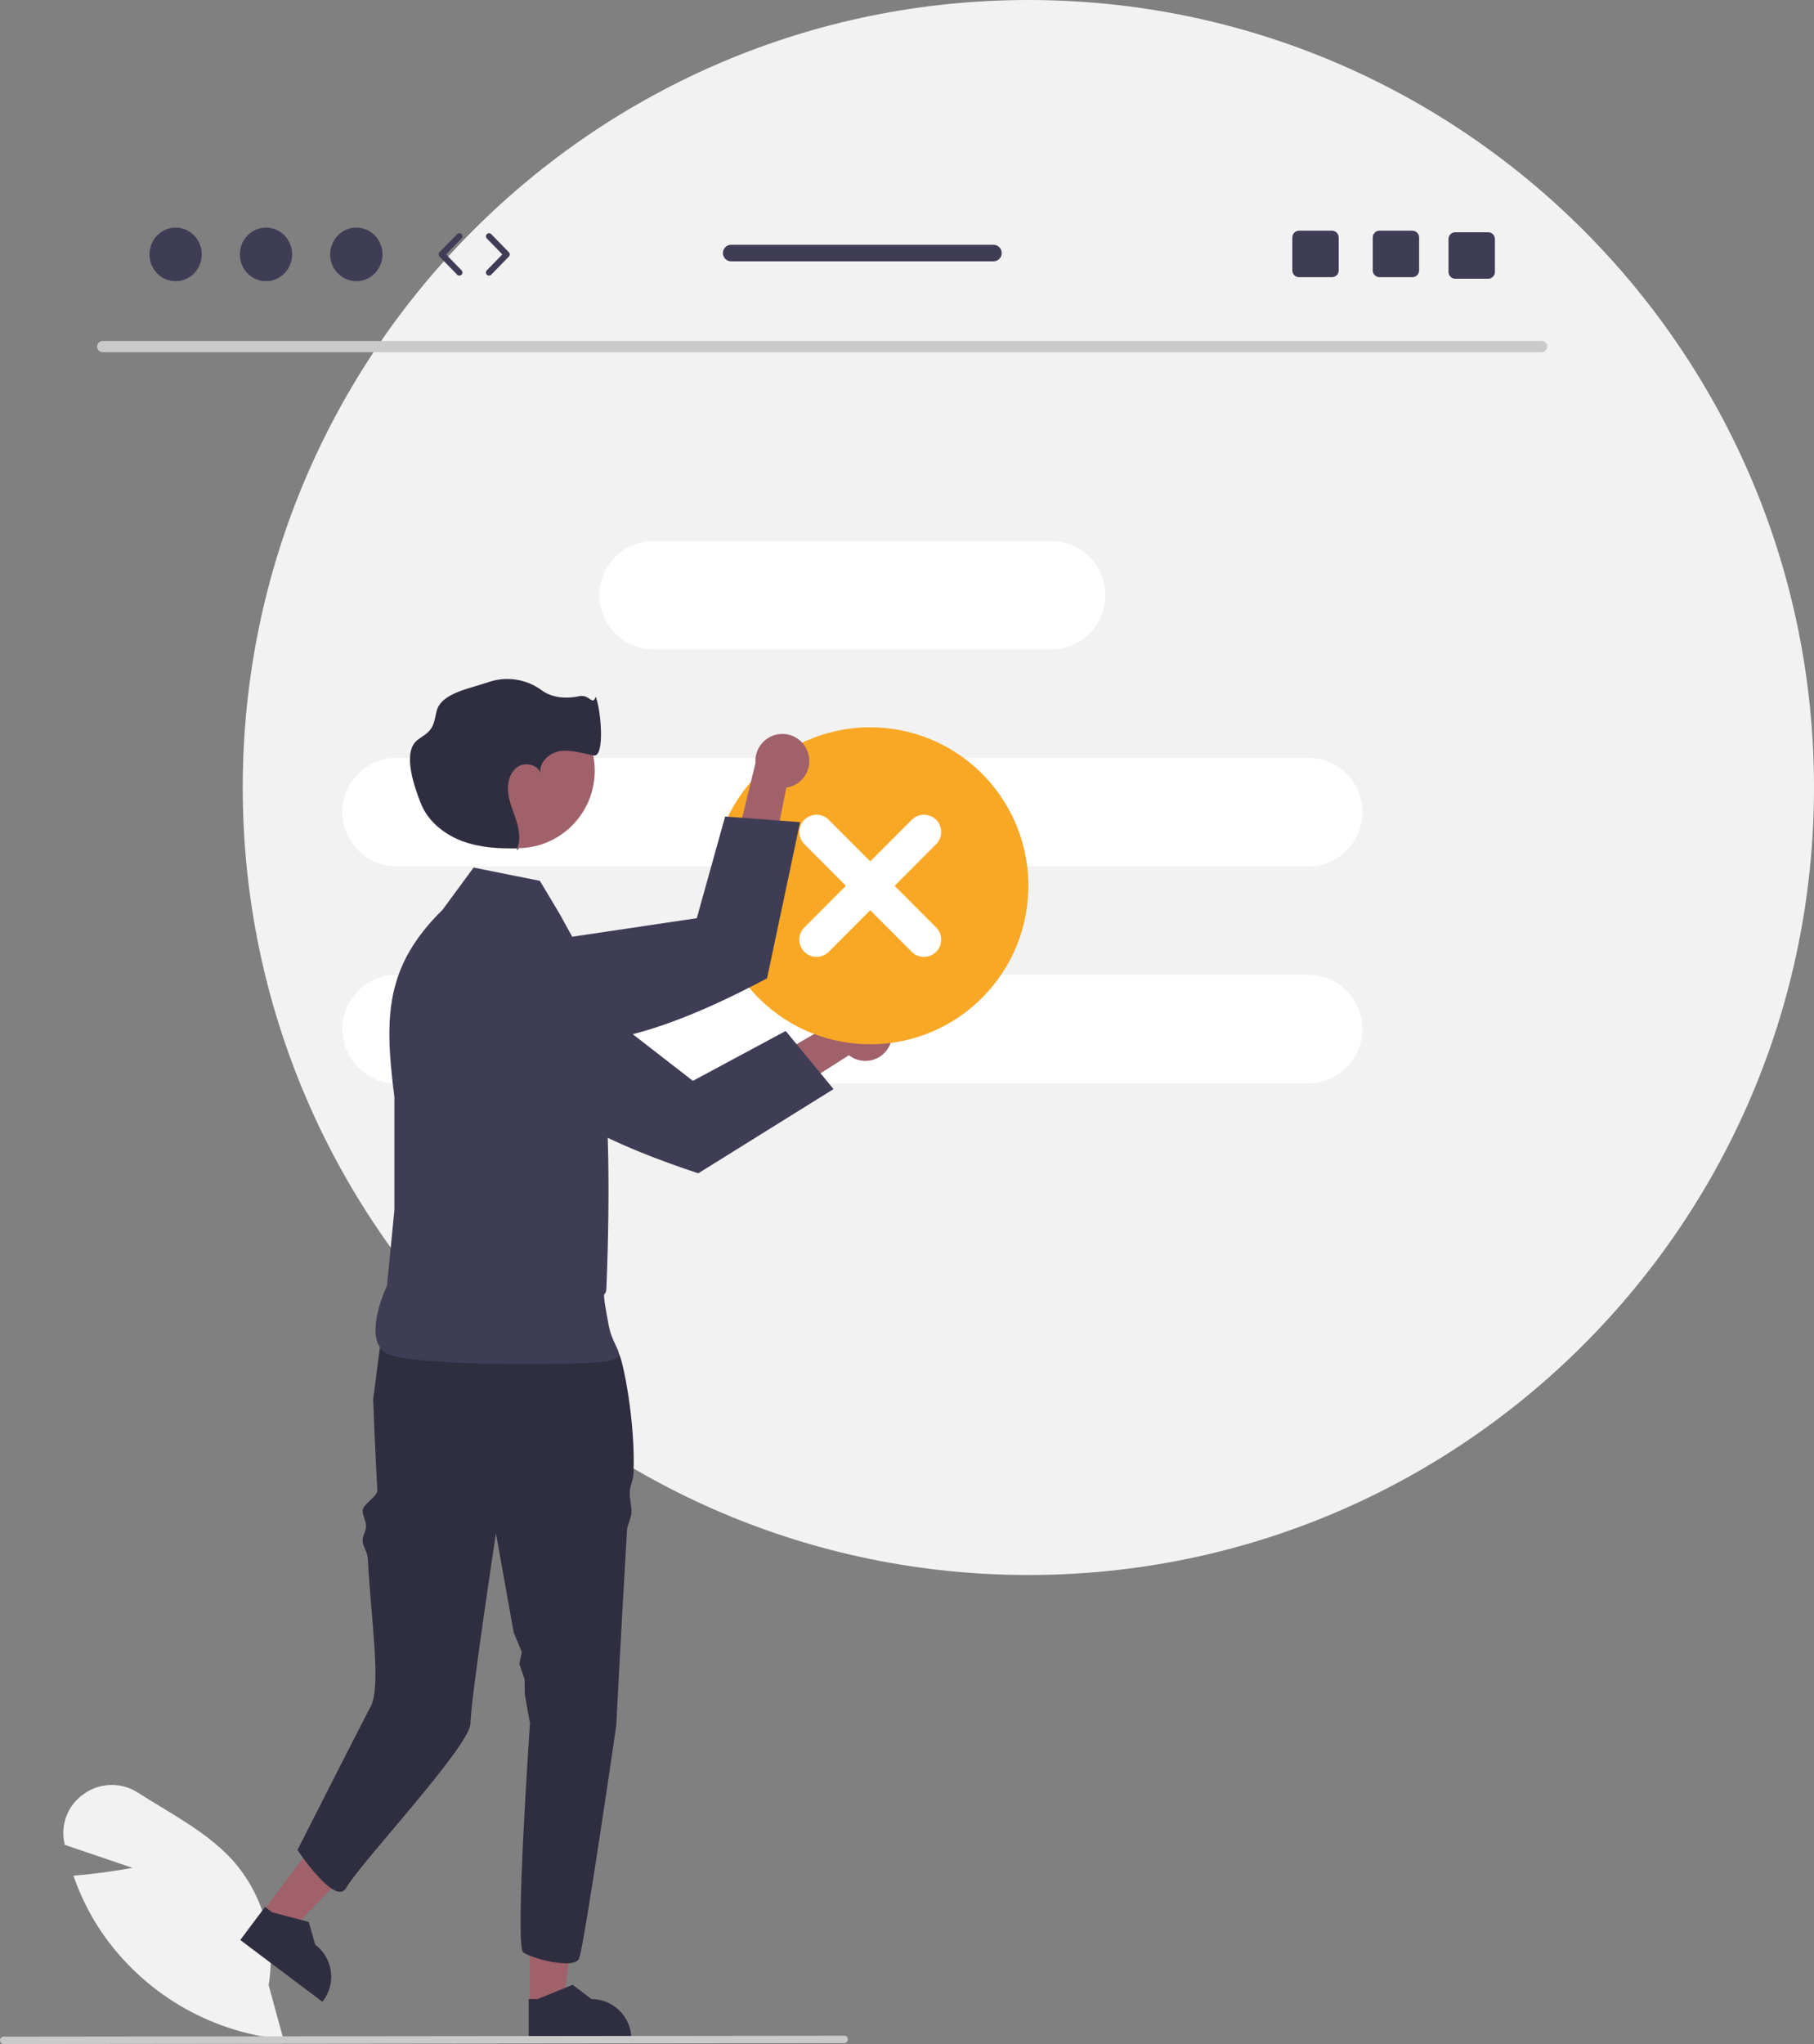 <svg width="87" height="98" viewBox="0 0 87 98" fill="none" xmlns="http://www.w3.org/2000/svg">
<rect x="0" y="0" width="87" height="98" fill="#808080" stroke="none"/>
<g clip-path="url(#clip0_1005_65111)">
<path d="M49.321 75.511C70.13 75.511 87 58.607 87 37.755C87 16.904 70.13 0 49.321 0C28.511 0 11.642 16.904 11.642 37.755C11.642 58.607 28.511 75.511 49.321 75.511Z" fill="#F2F2F2"/>
<path d="M73.944 16.885H4.921C4.773 16.882 4.655 16.759 4.658 16.61C4.661 16.467 4.777 16.351 4.921 16.348H73.944C74.091 16.351 74.209 16.474 74.206 16.622C74.203 16.766 74.087 16.882 73.944 16.885Z" fill="#CACACA"/>
<path d="M50.421 25.934H31.34C29.907 25.934 28.745 27.098 28.745 28.534V28.534C28.745 29.97 29.907 31.134 31.34 31.134H50.421C51.854 31.134 53.016 29.97 53.016 28.534C53.016 27.098 51.854 25.934 50.421 25.934Z" fill="white"/>
<path d="M19.014 36.336H62.747C64.18 36.336 65.342 37.5 65.342 38.936C65.342 40.372 64.18 41.536 62.747 41.536H19.014C17.581 41.536 16.419 40.372 16.419 38.936C16.419 37.5 17.581 36.336 19.014 36.336Z" fill="white"/>
<path d="M19.014 46.736H62.747C64.18 46.736 65.342 47.901 65.342 49.337C65.342 50.773 64.18 51.937 62.747 51.937H19.014C17.581 51.937 16.419 50.773 16.419 49.337C16.419 47.901 17.581 46.736 19.014 46.736Z" fill="white"/>
<path d="M13.594 97.772L13.491 97.762C9.999 97.401 6.842 95.519 4.86 92.616C4.316 91.807 3.877 90.933 3.552 90.014L3.521 89.927L3.613 89.919C4.718 89.83 5.853 89.642 6.357 89.553L3.106 88.449L3.086 88.353C2.893 87.445 3.271 86.512 4.04 85.995C4.81 85.453 5.833 85.436 6.621 85.951C6.975 86.177 7.345 86.402 7.703 86.619C8.934 87.365 10.206 88.136 11.16 89.191C12.606 90.822 13.24 93.021 12.885 95.174L13.594 97.772Z" fill="#F2F2F2"/>
<path d="M25.412 96.152L27.014 96.152L27.776 89.959L25.411 89.959L25.412 96.152Z" fill="#A0616A"/>
<path d="M25.355 97.827L30.282 97.826V97.764C30.282 96.703 29.423 95.842 28.364 95.842H28.364L27.464 95.158L25.785 95.843L25.355 95.843L25.355 97.827Z" fill="#2F2E41"/>
<path d="M12.57 91.704L13.852 92.667L18.171 88.172L16.279 86.75L12.57 91.704Z" fill="#A0616A"/>
<path d="M11.523 93.011L15.464 95.974L15.501 95.924C16.137 95.075 15.965 93.87 15.118 93.233L15.118 93.233L14.808 92.145L13.055 91.683L12.711 91.424L11.523 93.011H11.523Z" fill="#2F2E41"/>
<path d="M17.897 67.09C17.897 67.09 17.985 69.508 18.097 71.447C18.115 71.764 17.372 72.11 17.391 72.456C17.404 72.685 17.544 72.908 17.557 73.148C17.57 73.4 17.377 73.624 17.391 73.885C17.405 74.14 17.625 74.433 17.638 74.694C17.781 77.505 18.299 80.869 17.78 81.81C17.525 82.274 14.267 88.696 14.267 88.696C14.267 88.696 16.082 91.424 16.601 90.515C17.285 89.314 22.565 83.694 22.565 82.621C22.565 81.549 23.786 73.516 23.786 73.516L24.638 78.27L25.028 79.212L24.906 79.765L25.158 80.511L25.172 81.249L25.417 82.621C25.417 82.621 24.678 93.305 25.094 93.603C25.512 93.902 27.533 94.438 27.772 93.902C28.009 93.365 29.554 82.751 29.554 82.751C29.554 82.751 29.802 77.886 30.072 73.365C30.088 73.103 30.272 72.786 30.286 72.527C30.303 72.227 30.186 71.837 30.202 71.546C30.219 71.212 30.366 70.977 30.381 70.658C30.491 68.188 29.872 65.18 29.675 64.884C29.08 63.99 28.545 63.276 28.545 63.276C28.545 63.276 20.529 60.637 18.387 63.318L17.897 67.09L17.897 67.09Z" fill="#2F2E41"/>
<path d="M25.892 42.231L22.714 41.594L21.231 43.61C18.464 46.337 18.422 48.743 18.916 52.599V58.012L18.559 61.641C18.559 61.641 17.293 64.293 18.598 64.911C19.904 65.529 28.478 65.476 29.297 65.23C30.115 64.983 29.406 64.68 29.191 63.531C28.787 61.373 29.057 62.414 29.085 61.727C29.483 51.87 28.555 47.823 28.461 46.76L26.845 43.823L25.892 42.231Z" fill="#3F3D56"/>
<path d="M42.64 50.177C42.309 50.806 41.532 51.047 40.904 50.715C40.837 50.679 40.774 50.638 40.714 50.592L33.852 54.958L33.871 52.581L40.538 48.704C41.013 48.171 41.829 48.124 42.361 48.6C42.807 48.998 42.922 49.65 42.64 50.177Z" fill="#A0616A"/>
<path d="M23.383 44.983L22.601 44.9C21.88 44.825 21.171 45.135 20.735 45.716C20.568 45.937 20.448 46.189 20.383 46.458L20.383 46.46C20.187 47.27 20.494 48.118 21.163 48.613L23.861 50.606C25.755 53.17 29.314 54.871 33.488 56.253L39.977 52.215L37.682 49.429L33.231 51.82L26.615 46.688L26.611 46.685L24.093 45.059L23.383 44.983L23.383 44.983Z" fill="#3F3D56"/>
<path d="M24.818 40.666C26.864 40.666 28.523 39.004 28.523 36.953C28.523 34.903 26.864 33.24 24.818 33.24C22.771 33.24 21.112 34.903 21.112 36.953C21.112 39.004 22.771 40.666 24.818 40.666Z" fill="#A0616A"/>
<path d="M24.904 40.668C24.874 40.669 24.844 40.67 24.814 40.67C24.801 40.704 24.787 40.737 24.771 40.769L24.904 40.668V40.668Z" fill="#2F2E41"/>
<path d="M25.92 37.057C25.926 37.093 25.935 37.129 25.947 37.164C25.942 37.128 25.933 37.092 25.92 37.057Z" fill="#2F2E41"/>
<path d="M28.571 33.398C28.418 33.873 28.282 33.271 27.78 33.379C27.177 33.51 26.474 33.465 25.98 33.094C25.244 32.553 24.289 32.407 23.425 32.704C22.579 33.004 21.163 33.215 20.942 34.087C20.866 34.389 20.835 34.718 20.649 34.969C20.487 35.189 20.231 35.314 20.017 35.483C19.293 36.053 19.846 37.674 20.189 38.53C20.531 39.386 21.316 40.01 22.18 40.33C23.016 40.639 23.922 40.693 24.814 40.669C24.969 40.266 24.902 39.801 24.774 39.383C24.636 38.931 24.43 38.495 24.373 38.025C24.315 37.556 24.442 37.023 24.835 36.76C25.196 36.519 25.783 36.666 25.921 37.056C25.84 36.568 26.333 36.097 26.841 36.014C27.387 35.925 27.932 36.122 28.476 36.22C29.02 36.319 28.826 34.025 28.571 33.398Z" fill="#2F2E41"/>
<path d="M49.295 43.095C49.641 38.913 46.537 35.241 42.363 34.895C38.189 34.549 34.526 37.659 34.18 41.841C33.835 46.024 36.938 49.695 41.112 50.041C45.286 50.387 48.95 47.277 49.295 43.095Z" fill="#F9A826"/>
<path d="M43.73 39.303L41.737 41.299L39.745 39.303C39.423 38.98 38.9 38.98 38.578 39.303C38.255 39.626 38.255 40.15 38.578 40.473L40.57 42.469L38.578 44.465C38.256 44.788 38.256 45.312 38.579 45.635C38.901 45.958 39.423 45.958 39.745 45.635L41.737 43.639L43.73 45.635C44.052 45.958 44.575 45.957 44.897 45.634C45.219 45.311 45.219 44.788 44.897 44.465L42.905 42.469L44.897 40.473C45.22 40.15 45.22 39.626 44.897 39.303C44.575 38.98 44.052 38.98 43.73 39.303Z" fill="white"/>
<path d="M38.749 36.082C38.972 36.757 38.608 37.485 37.934 37.709C37.863 37.733 37.789 37.751 37.714 37.762L36.107 45.746L34.409 44.086L36.233 36.582C36.177 35.87 36.709 35.247 37.42 35.191C38.015 35.145 38.565 35.513 38.749 36.082Z" fill="#A0616A"/>
<path d="M21.677 46.409L21.076 46.917C20.522 47.387 20.255 48.113 20.372 48.831C20.415 49.104 20.514 49.366 20.662 49.599L20.663 49.601C21.111 50.303 21.934 50.668 22.754 50.528L26.057 49.956C29.215 50.362 32.904 48.967 36.789 46.905L38.373 39.417L34.778 39.148L33.418 44.021L25.142 45.252L25.138 45.253L22.224 45.948L21.677 46.409L21.677 46.409Z" fill="#3F3D56"/>
<path d="M40.488 97.954L0.176 97.999C0.079 97.999 -0 97.919 9.46616e-07 97.822C0 97.724 0.079 97.646 0.176 97.645L40.488 97.6C40.586 97.6 40.665 97.679 40.664 97.777C40.664 97.874 40.585 97.953 40.488 97.954Z" fill="#CACACA"/>
<path d="M8.422 13.482C9.115 13.482 9.677 12.907 9.677 12.197C9.677 11.487 9.115 10.912 8.422 10.912C7.73 10.912 7.168 11.487 7.168 12.197C7.168 12.907 7.73 13.482 8.422 13.482Z" fill="#3F3D56"/>
<path d="M12.756 13.482C13.449 13.482 14.011 12.907 14.011 12.197C14.011 11.487 13.449 10.912 12.756 10.912C12.064 10.912 11.502 11.487 11.502 12.197C11.502 12.907 12.064 13.482 12.756 13.482Z" fill="#3F3D56"/>
<path d="M17.089 13.482C17.782 13.482 18.344 12.907 18.344 12.197C18.344 11.487 17.782 10.912 17.089 10.912C16.397 10.912 15.835 11.487 15.835 12.197C15.835 12.907 16.397 13.482 17.089 13.482Z" fill="#3F3D56"/>
<path d="M22.031 13.213C21.992 13.213 21.954 13.198 21.925 13.168L21.078 12.301C21.022 12.243 21.022 12.151 21.078 12.093L21.925 11.226C21.982 11.168 22.076 11.167 22.135 11.224C22.193 11.281 22.194 11.376 22.137 11.434L21.392 12.197L22.137 12.96C22.194 13.019 22.193 13.113 22.135 13.171C22.106 13.199 22.068 13.213 22.031 13.213Z" fill="#3F3D56"/>
<path d="M23.454 13.213C23.417 13.213 23.379 13.199 23.35 13.171C23.292 13.113 23.291 13.019 23.348 12.96L24.093 12.197L23.348 11.434C23.291 11.376 23.292 11.281 23.35 11.224C23.409 11.167 23.503 11.168 23.56 11.226L24.406 12.093C24.463 12.151 24.463 12.243 24.406 12.301L23.56 13.168C23.531 13.198 23.493 13.213 23.454 13.213Z" fill="#3F3D56"/>
<path d="M67.736 11.06H66.162C65.982 11.06 65.837 11.206 65.837 11.386V12.965C65.837 13.145 65.982 13.29 66.162 13.29H67.736C67.915 13.29 68.062 13.145 68.062 12.965V11.386C68.062 11.206 67.915 11.06 67.736 11.06Z" fill="#3F3D56"/>
<path d="M63.878 11.06H62.304C62.125 11.06 61.98 11.206 61.98 11.386V12.965C61.98 13.145 62.125 13.29 62.304 13.29H63.878C64.058 13.29 64.205 13.145 64.205 12.965V11.386C64.205 11.206 64.058 11.06 63.878 11.06Z" fill="#3F3D56"/>
<path d="M71.37 11.135H69.796C69.616 11.135 69.471 11.28 69.471 11.46V13.039C69.471 13.219 69.616 13.364 69.796 13.364H71.37C71.549 13.364 71.696 13.219 71.696 13.039V11.46C71.696 11.28 71.549 11.135 71.37 11.135Z" fill="#3F3D56"/>
<path d="M47.647 11.736H35.066C34.846 11.736 34.67 11.915 34.67 12.133C34.67 12.352 34.846 12.53 35.066 12.53H47.647C47.865 12.53 48.043 12.352 48.043 12.133C48.043 11.915 47.865 11.736 47.647 11.736Z" fill="#3F3D56"/>
</g>
<defs>
<clipPath id="clip0_1005_65111">
<rect width="87" height="98" fill="white"/>
</clipPath>
</defs>
</svg>
